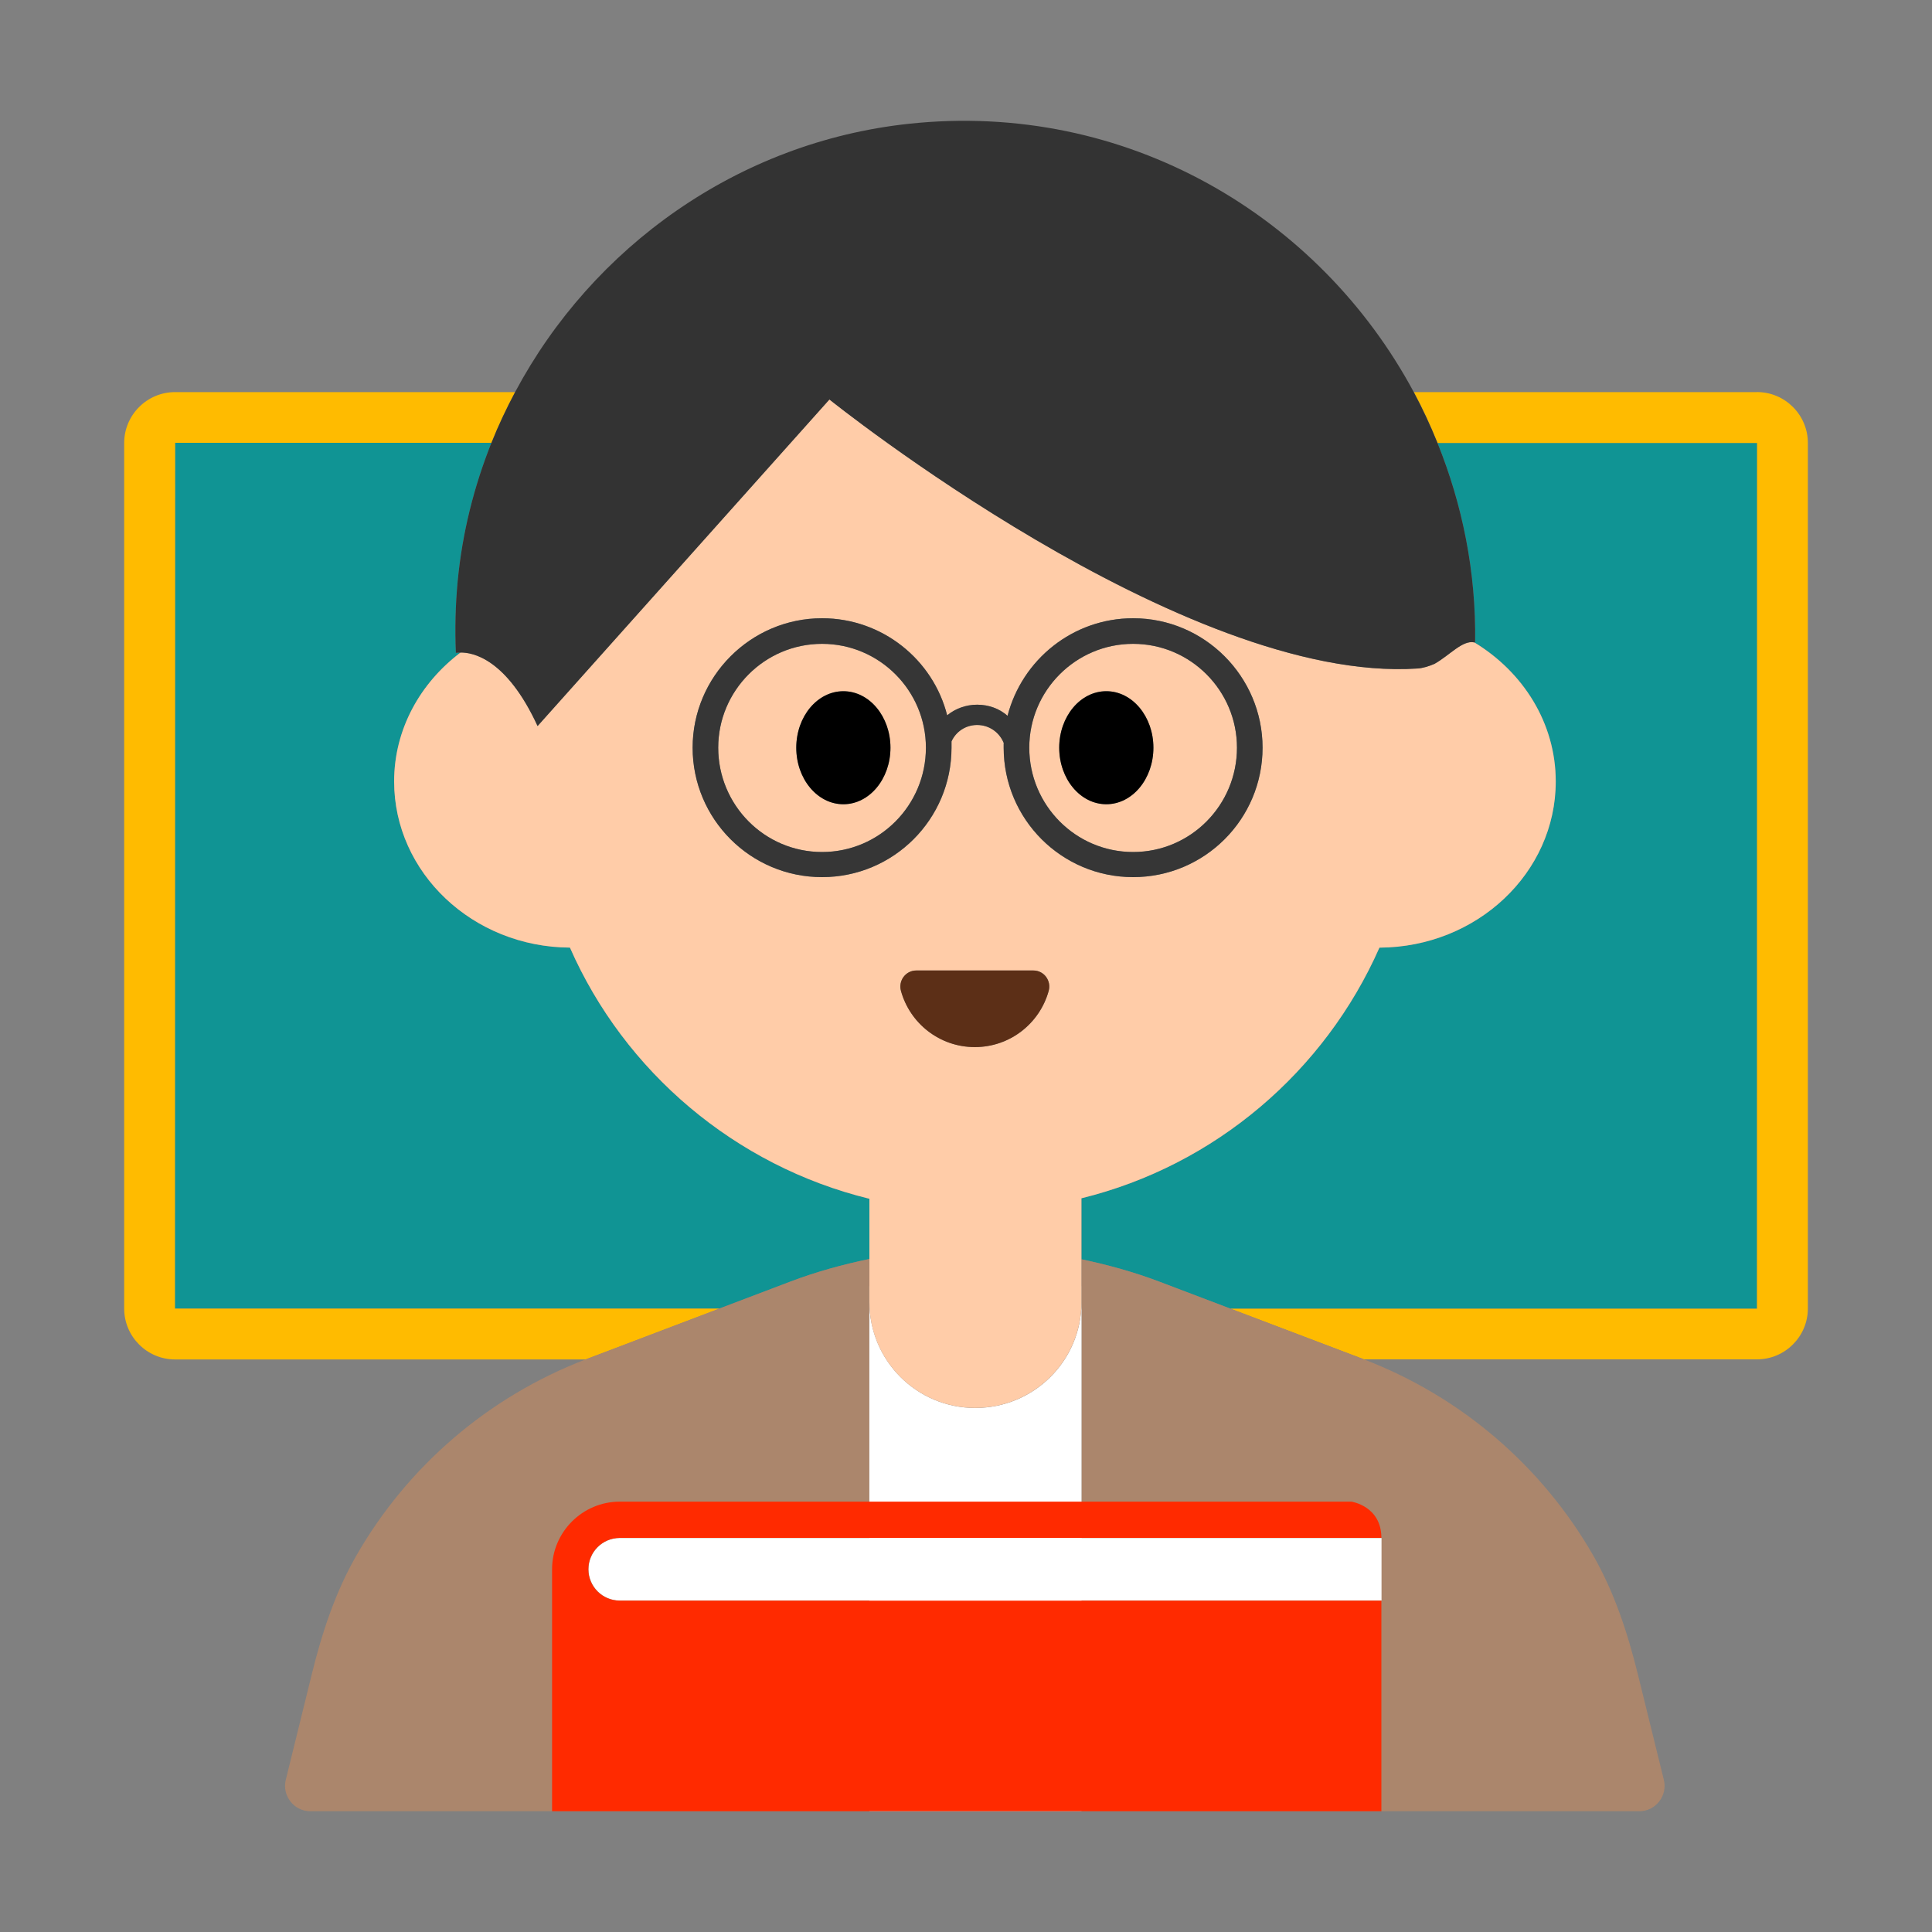<?xml version="1.0" encoding="UTF-8"?><svg id="Layer_1" xmlns="http://www.w3.org/2000/svg" viewBox="0 0 40 40"><rect x="0" y="0" width="40" height="40" fill="#808080" stroke="none"/><g><g><path d="m11.8,19.62c-2.01-.01-3.64-1.55-3.64-3.44,0-1.082.542-2.04,1.376-2.67-.057,0-.098.006-.098.006-.021-.487-.009-.983.038-1.485.094-1.001.338-1.96.698-2.863H3.625s-.004,17.923-.004,17.923h11.274s1.469-.557,1.469-.557c.534-.203,1.083-.354,1.636-.468v-1.246c-2.78-.68-5.07-2.63-6.2-5.2Z" fill="#109494"/><path d="m30.522,13.299c1.012.613,1.688,1.671,1.688,2.881,0,1.89-1.63,3.43-3.65,3.44-1.13,2.56-3.4,4.51-6.17,5.19v1.262c.545.114,1.085.263,1.612.463l1.472.559h10.901s.001,0,.001,0l.002-17.923h-6.616c.515,1.276.8,2.667.779,4.126-.006-.002-.013.003-.019.001Z" fill="#109494"/><path d="m36.375,8.118h-7.103c.183.34.346.692.491,1.053h6.616s-.002,17.924-.002,17.924c0,0,0,0-.001,0h-10.901s2.742,1.04,2.742,1.04c.007.003.014.007.022.009h8.137c.581,0,1.054-.473,1.054-1.054V9.171c0-.581-.473-1.054-1.054-1.054Z" fill="#fb0"/><path d="m14.895,27.093H3.622s.004-17.925.004-17.925h6.549c.144-.36.309-.709.49-1.05H3.625c-.581,0-1.054.473-1.054,1.054v17.92c0,.581.473,1.054,1.054,1.054h8.503c.007-.003.014-.007.022-.009l2.745-1.043Z" fill="#fb0"/></g><g><g><path d="m17.998,26.629h.002v-.563c-.554.115-1.102.265-1.636.468l-1.469.558-2.745,1.043c-.007.003-.014.007-.022.009-2.018.773-3.69,2.215-4.75,4.062-.436.76-.713,1.602-.922,2.454l-.539,2.189c-.081.331.169.651.51.651h11.571v-10.871Z" fill="#ab866c"/><path d="m25.474,27.094l-1.472-.559c-.527-.2-1.067-.348-1.612-.463v.557h0v10.871h11.548c.341,0,.591-.32.51-.651l-.539-2.189c-.21-.851-.486-1.693-.922-2.454-1.06-1.847-2.731-3.289-4.75-4.062-.007-.003-.014-.007-.022-.009l-2.742-1.042Z" fill="#ab866c"/></g><path d="m22.391,26.629h0v.331c0,1.21-.98,2.19-2.2,2.19-1.21,0-2.19-.98-2.19-2.19v-.331h-.002v10.871h4.393v-10.871Z" fill="#fff"/></g><g><g><path d="m17.02,13.33c-1.19,0-2.15.97-2.15,2.15,0,1.19.96,2.16,2.15,2.16s2.15-.97,2.15-2.16c0-1.18-.96-2.15-2.15-2.15Zm.441,3.321c-.538,0-.975-.524-.975-1.17s.436-1.17.975-1.17.975.524.975,1.17-.436,1.17-.975,1.17Z" fill="#ffcca8"/><path d="m28.56,19.62c2.02-.01,3.65-1.55,3.65-3.44,0-1.21-.676-2.269-1.688-2.881-.243-.051-.508.268-.823.445-.121.052-.245.089-.351.096-4.841.321-12.176-5.57-12.176-5.57l-6.042,6.761c-.646-1.402-1.348-1.525-1.594-1.522-.835.63-1.376,1.588-1.376,2.67,0,1.89,1.63,3.43,3.64,3.44,1.13,2.57,3.42,4.52,6.2,5.2v2.14c0,1.21.98,2.19,2.19,2.19,1.22,0,2.2-.98,2.2-2.19v-2.15c2.77-.68,5.04-2.63,6.17-5.19Zm-9.59.473h2.425c.219,0,.375.21.317.422-.185.671-.799,1.164-1.529,1.164s-1.345-.493-1.529-1.164c-.058-.211.098-.422.317-.422Zm1.81-4.613v-.09c.01-.01,0-.01,0-.01-.09-.22-.3-.37-.55-.37-.24,0-.44.14-.53.34v.13c0,1.48-1.2,2.68-2.68,2.68s-2.68-1.2-2.68-2.68c0-1.47,1.2-2.68,2.68-2.68,1.25,0,2.3.86,2.59,2.01.17-.14.39-.22.62-.22.24,0,.46.08.63.23.3-1.16,1.35-2.02,2.6-2.02,1.48,0,2.68,1.21,2.68,2.68,0,1.48-1.2,2.68-2.68,2.68s-2.68-1.2-2.68-2.68Z" fill="#ffcca8"/><path d="m25.61,15.48c0-1.18-.96-2.15-2.15-2.15s-2.15.97-2.15,2.15c0,1.19.96,2.16,2.15,2.16s2.15-.97,2.15-2.16Zm-3.68,0c0-.646.436-1.17.975-1.17s.975.524.975,1.17-.436,1.17-.975,1.17-.975-.524-.975-1.17Z" fill="#ffcca8"/></g><path d="m10.174,9.168c-.36.903-.603,1.862-.698,2.863-.047.502-.059.998-.038,1.485,0,0,.04-.005.098-.006.246-.003.948.12,1.594,1.522l6.042-6.761s7.335,5.891,12.176,5.57c.107-.007.23-.044.351-.096.315-.177.58-.496.823-.445.006.001.013-.003.019-.001.021-1.459-.264-2.851-.779-4.127-.146-.361-.309-.712-.491-1.053-1.955-3.644-5.955-6.039-10.456-5.556-3.53.379-6.548,2.546-8.151,5.556-.181.34-.346.69-.49,1.051Z" fill="#333"/><ellipse cx="17.461" cy="15.481" rx=".975" ry="1.17"/><ellipse cx="22.905" cy="15.481" rx=".975" ry="1.17"/><path d="m20.183,21.679c.73,0,1.344-.493,1.529-1.164.058-.211-.097-.422-.317-.422h-2.425c-.219,0-.375.21-.317.422.185.671.799,1.164,1.529,1.164Z" fill="#5c2f17"/></g><path d="m26.14,15.48c0-1.47-1.2-2.68-2.68-2.68-1.25,0-2.3.86-2.6,2.02-.17-.15-.39-.23-.63-.23-.23,0-.45.08-.62.22-.29-1.15-1.34-2.01-2.59-2.01-1.48,0-2.68,1.21-2.68,2.68,0,1.48,1.2,2.68,2.68,2.68s2.68-1.2,2.68-2.68v-.13c.09-.2.29-.34.53-.34.25,0,.46.15.55.37,0,0,.01,0,0,.01v.09c0,1.48,1.2,2.68,2.68,2.68s2.68-1.2,2.68-2.68Zm-9.12,2.16c-1.19,0-2.15-.97-2.15-2.16,0-1.18.96-2.15,2.15-2.15s2.15.97,2.15,2.15c0,1.19-.96,2.16-2.15,2.16Zm4.29-2.16c0-1.18.96-2.15,2.15-2.15s2.15.97,2.15,2.15c0,1.19-.96,2.16-2.15,2.16s-2.15-.97-2.15-2.16Z" fill="#363636"/><g><path d="m12.831,31.844c-.357,0-.646.29-.646.646s.29.647.646.647h15.772v-1.293h-15.772Z" fill="#fff"/><path d="m12.83,33.14h15.77v4.36H11.43v-5.01c0-.77.63-1.4,1.4-1.4h15.15s.62.09.62.75h-15.77c-.36,0-.65.29-.65.65s.29.65.65.65Z" fill="#ff2a00"/></g></g><rect width="40" height="40" fill="none"/></svg>